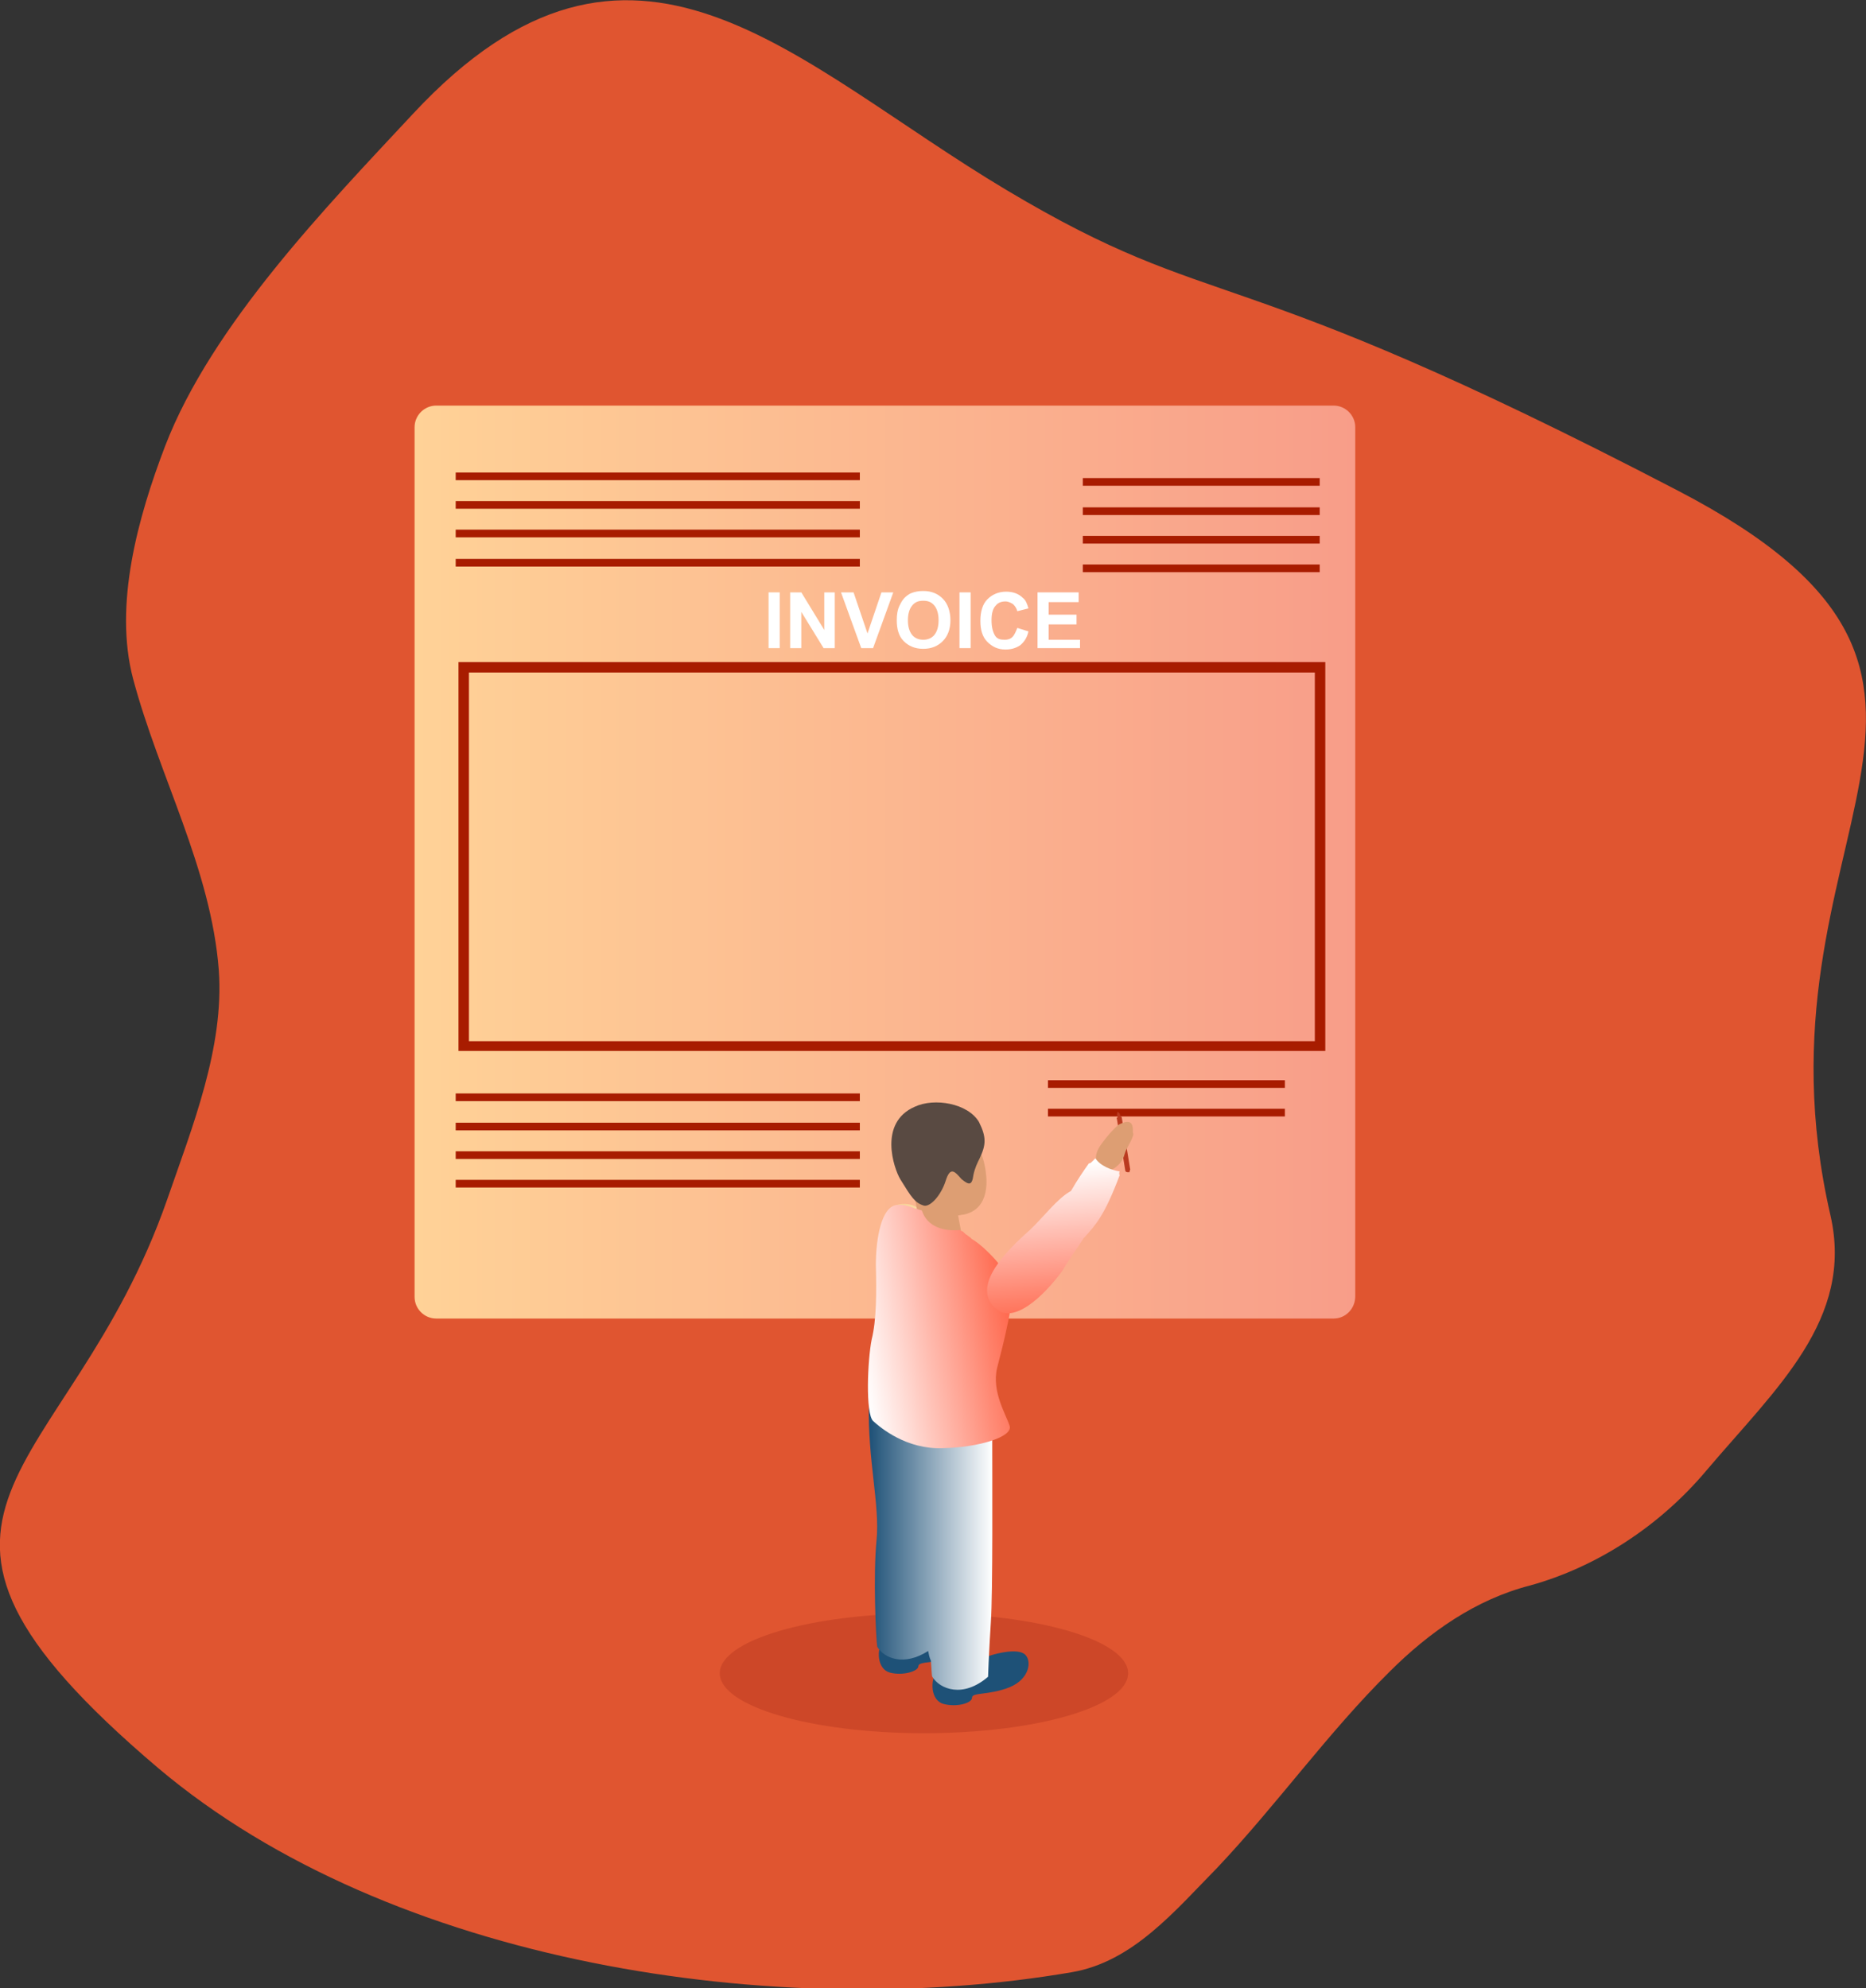 <?xml version="1.0" encoding="utf-8"?>
<!-- Generator: Adobe Illustrator 21.0.2, SVG Export Plug-In . SVG Version: 6.00 Build 0)  -->
<svg version="1.1" id="Layer_1" xmlns="http://www.w3.org/2000/svg" xmlns:xlink="http://www.w3.org/1999/xlink" x="0px" y="0px"
	 viewBox="0 0 267.8 285.3" style="enable-background:new 0 0 267.8 285.3;" xml:space="preserve">
<rect x="0" y="0" width="267.8" height="285.3" fill="#333333" stroke="none"/>
<style type="text/css">
	.st0{fill:#E05530;}
	.st1{opacity:0.5;fill:#BA3A20;}
	.st2{fill:url(#SVGID_1_);}
	.st3{fill:#A81C00;}
	.st4{fill:#FFFFFF;}
	.st5{fill:#DD9E73;}
	.st6{fill:url(#SVGID_2_);}
	.st7{fill:#1E5177;}
	.st8{fill:url(#SVGID_3_);}
	.st9{fill:#594A42;}
	.st10{fill:url(#SVGID_4_);}
	.st11{fill:#BA3A20;}
	.st12{fill:url(#SVGID_5_);}
</style>
<g>
	<path class="st0" d="M199.4,239.9c5.7-5.7,12.4-10.4,20.2-12.4c9.4-2.6,18.5-8.4,25.3-16.5c10-11.8,21.2-21.7,17.8-36.6
		c-12.7-55.2,31.2-76.4-21.9-104c-65.7-34.2-65.6-24.8-96.3-43.1S90.8-17.5,59.3,16.3C47,29.5,30.4,46.6,23.7,64
		c-3.9,10.2-7.4,22.8-4.6,33.4c3.7,13.9,11.2,27.3,12.3,41.8c0.8,11.1-3.8,22.5-7.4,32.9c-14.2,40.7-45.4,44.2-1.3,81.6
		c33.4,28.2,89,36.5,131.1,29.3c8.8-1.5,14.8-8.8,20.9-15C183.3,258.9,190.6,248.6,199.4,239.9z"/>
	<g>
		<ellipse class="st1" cx="132.6" cy="240.1" rx="29.3" ry="8.6"/>
		<g>
			<linearGradient id="SVGID_1_" gradientUnits="userSpaceOnUse" x1="59.51" y1="123.671" x2="194.51" y2="123.671">
				<stop  offset="0" style="stop-color:#FFD297"/>
				<stop  offset="1" style="stop-color:#F89D89"/>
			</linearGradient>
			<path class="st2" d="M191.4,189.2H62.6c-1.7,0-3.1-1.4-3.1-3.1V61.3c0-1.7,1.4-3.1,3.1-3.1h128.8c1.7,0,3.1,1.4,3.1,3.1V186
				C194.5,187.8,193.1,189.2,191.4,189.2z"/>
			<g>
				<path class="st3" d="M190.2,150.8H65.8V95h124.4V150.8z M67.3,149.4h121.4V96.5H67.3V149.4z"/>
			</g>
			<rect x="65.4" y="67.8" class="st3" width="58" height="1.1"/>
			<rect x="65.4" y="71.9" class="st3" width="58" height="1.1"/>
			<rect x="65.4" y="76" class="st3" width="58" height="1.1"/>
			<rect x="65.4" y="80.2" class="st3" width="58" height="1.1"/>
			<rect x="155.4" y="68.6" class="st3" width="34" height="1.1"/>
			<rect x="155.4" y="72.8" class="st3" width="34" height="1.1"/>
			<rect x="155.4" y="76.9" class="st3" width="34" height="1.1"/>
			<rect x="155.4" y="81" class="st3" width="34" height="1.1"/>
			<rect x="65.4" y="156.9" class="st3" width="58" height="1.1"/>
			<rect x="65.4" y="161.1" class="st3" width="58" height="1.1"/>
			<rect x="65.4" y="165.2" class="st3" width="58" height="1.1"/>
			<rect x="65.4" y="169.3" class="st3" width="58" height="1.1"/>
			<rect x="150.4" y="155" class="st3" width="34" height="1.1"/>
			<rect x="150.4" y="159.1" class="st3" width="34" height="1.1"/>
			<g>
				<path class="st4" d="M110.3,93v-8h1.6v8H110.3z"/>
				<path class="st4" d="M113.4,93v-8h1.6l3.3,5.4V85h1.5v8h-1.6l-3.2-5.2V93H113.4z"/>
				<path class="st4" d="M123.6,93l-2.9-8h1.8l2,5.9l2-5.9h1.7l-2.9,8H123.6z"/>
				<path class="st4" d="M128.7,89c0-0.8,0.1-1.5,0.4-2.1c0.2-0.4,0.4-0.8,0.7-1.1c0.3-0.3,0.7-0.6,1-0.7c0.5-0.2,1.1-0.3,1.7-0.3
					c1.2,0,2.1,0.4,2.8,1.1c0.7,0.7,1.1,1.8,1.1,3.1c0,1.3-0.4,2.3-1.1,3c-0.7,0.7-1.6,1.1-2.8,1.1c-1.2,0-2.1-0.4-2.8-1.1
					C129,91.3,128.7,90.3,128.7,89z M130.3,89c0,0.9,0.2,1.6,0.6,2.1s1,0.7,1.6,0.7c0.6,0,1.2-0.2,1.6-0.7s0.6-1.2,0.6-2.1
					c0-0.9-0.2-1.6-0.6-2.1c-0.4-0.5-0.9-0.7-1.6-0.7c-0.7,0-1.2,0.2-1.6,0.7S130.3,88.1,130.3,89z"/>
				<path class="st4" d="M137.7,93v-8h1.6v8H137.7z"/>
				<path class="st4" d="M146,90.1l1.6,0.5c-0.2,0.9-0.6,1.5-1.2,2c-0.6,0.4-1.3,0.6-2.1,0.6c-1.1,0-1.9-0.4-2.6-1.1s-1-1.7-1-3
					c0-1.3,0.3-2.4,1-3.1s1.6-1.1,2.7-1.1c1,0,1.8,0.3,2.4,0.9c0.4,0.3,0.6,0.8,0.8,1.5l-1.6,0.4c-0.1-0.4-0.3-0.7-0.6-1
					c-0.3-0.2-0.7-0.4-1.1-0.4c-0.6,0-1.1,0.2-1.4,0.6c-0.4,0.4-0.6,1.1-0.6,2.1c0,1,0.2,1.7,0.5,2.2s0.8,0.6,1.4,0.6
					c0.4,0,0.8-0.1,1.1-0.4S145.8,90.6,146,90.1z"/>
				<path class="st4" d="M148.9,93v-8h5.9v1.4h-4.3v1.8h4v1.4h-4v2.2h4.5V93H148.9z"/>
			</g>
		</g>
		<g>
			<path class="st5" d="M135.9,198.4c0.1,1.1,0.5,1.6,1,2.3c0.3,0.3,1.3,2.5,1.5,2.5c0.3,0.1,1.7,1.5,2.2-0.9c0.1-0.3-0.3-2.3-1-4.1
				C138.5,195.4,135.8,196.7,135.9,198.4z"/>
			
				<linearGradient id="SVGID_2_" gradientUnits="userSpaceOnUse" x1="519.601" y1="141.691" x2="522.959" y2="118.857" gradientTransform="matrix(-0.613 0.79 0.79 0.613 348.47 -307.141)">
				<stop  offset="0" style="stop-color:#FFFFFF"/>
				<stop  offset="1" style="stop-color:#F7CE84"/>
			</linearGradient>
			<path class="st6" d="M130.2,188.8c0,0,0.1,0.1,0,0.2c0.5,2.4,1.5,3.6,5.2,8.8c0.1-0.1,0.3,0.2,0.4,0.3c0.8-0.9,1.4-1.3,2.8-1.3
				c-0.1-0.3-0.2-1.1-0.2-1.1c-0.5-1.4-1.1-2.8-1.9-4.3c0.2-2.1-0.9-5.3-1.1-8.1c-0.5-4.6-1.7-11.2-6.3-10.5
				c-3.8,0.7-2.8,6.6-1.2,11C128.9,185.3,129.5,187.2,130.2,188.8L130.2,188.8L130.2,188.8z"/>
		</g>
		<path class="st7" d="M134.3,233.1c1.1-0.4,4.1-1.1,5.1-0.2c1,0.9,0.7,3.5-2.2,4.7c-3,1.2-5.4,0.7-5.4,1.5c0,0.7-2.2,1.4-4.1,0.9
			c-1.8-0.5-2-3.3-0.9-4.8C127.7,233.7,131.6,234.2,134.3,233.1z"/>
		<path class="st7" d="M142,237.6c1.1-0.4,4.1-1.1,5.1-0.2c1,0.9,0.7,3.5-2.2,4.7c-3,1.2-5.4,0.7-5.4,1.5s-2.2,1.4-4.1,0.9
			c-1.8-0.5-2-3.3-0.9-4.8C135.6,238.2,139.3,238.5,142,237.6z"/>
		
			<linearGradient id="SVGID_3_" gradientUnits="userSpaceOnUse" x1="124.719" y1="66.731" x2="142.424" y2="66.731" gradientTransform="matrix(1 0 0 -1 0 288)">
			<stop  offset="0" style="stop-color:#1E5177"/>
			<stop  offset="0.462" style="stop-color:#84A0B5"/>
			<stop  offset="1" style="stop-color:#FFFFFF"/>
		</linearGradient>
		<path class="st8" d="M142.4,205.4c-1.7-1-5.2-1.4-7.8-0.9c0-1.4,0-2.5,0-3.5c-2.3-1.5-7.8-1.5-9.9,0.5c-0.2,7.9,1.6,14.5,1.1,19.5
			c-0.5,4.9-0.1,14.1,0.1,15.3c1,1.7,3.9,2.8,7.3,0.6c0.1,0.5,0.2,1,0.4,1.4c0.1,1.2,0.1,2.1,0.2,2.3c1.1,1.8,4.4,3.1,8,0
			c0,0,0.1-3.1,0.4-7.8C142.5,228.6,142.4,212.2,142.4,205.4z"/>
		<path class="st5" d="M133.6,161c-3.3,0.6-5.1,4.1-4.1,7.8c0.3,1.2,1,2.2,1.8,3.1l1.2,6.7l5.6-1l-0.6-3.2c0.2,0,0.5-0.1,0.7-0.1
			c3.3-0.6,3.9-3.9,3-7.6C140.2,162.9,136.9,160.4,133.6,161z"/>
		<path class="st9" d="M131.3,158.8c2.8-1.3,7.6-0.5,9.2,2.2c1.1,2.2,1,3.3,0.1,5.2c-0.3,0.6-0.7,1.4-0.9,2.4
			c-0.2,1.5-0.6,1.5-1.7,0.6c-0.9-1-1.6-2-2.3,0.3c-0.7,2.1-2.2,3.7-3.1,3.5c-1.3-0.4-1.8-1.2-3.4-3.8
			C128.3,167.7,126,161.1,131.3,158.8z"/>
		
			<linearGradient id="SVGID_4_" gradientUnits="userSpaceOnUse" x1="104.39" y1="62.398" x2="127.556" y2="62.398" gradientTransform="matrix(0.986 -0.166 -0.166 -0.986 30.343 270.729)">
			<stop  offset="0" style="stop-color:#FFFFFF"/>
			<stop  offset="1" style="stop-color:#FF6347"/>
		</linearGradient>
		<path class="st10" d="M143.1,196.3c0.9-3.5,2.6-10,2-12c-0.5-2-3.7-5.3-5.3-6.3c-0.1-0.1-0.4-0.2-0.5-0.4l0,0l0,0
			c-0.2-0.1-0.5-0.4-0.7-0.5c0,0-0.1,0-0.1-0.1c-0.1-0.1-0.2-0.1-0.2-0.2l0,0c-0.1-0.1-0.2-0.1-0.4-0.2l-0.1-0.1
			c-2.3,0.2-4.7-0.4-5.5-2.8c-0.2-0.1-0.4-0.1-0.6-0.2l0,0l0,0c-0.1,0-0.2-0.1-0.4-0.1l0,0l0,0c-1-0.4-1.8-0.6-2.5-0.5
			c-2.3,0.1-3.1,4.8-3.1,8.6c0.1,3.9,0.1,7.9-0.6,10.7c-0.6,3-0.9,10.6,0.2,11.7c1.1,1,4.8,4.1,10,3.9c5.1-0.1,10.1-1.6,9.6-3.2
			C144.4,203,142.3,199.7,143.1,196.3z"/>
		<path class="st11" d="M162.2,167.8l-1.2-7.4c0-0.1-0.1-0.2-0.2-0.2l-0.1-0.4l-0.3-0.3l-0.1,0.4l0.1,0.4c-0.1,0.1-0.2,0.1-0.1,0.3
			l1.2,7.4c0,0.1,0.2,0.2,0.3,0.2l0.3,0C162.1,168,162.2,167.9,162.2,167.8z"/>
		<g>
			<path class="st5" d="M160.1,167.5c0.9-0.7,1.1-1.2,1.4-2.2c0.1-0.4,1.4-2.4,1.1-2.7c-0.1-0.3,0.4-2.4-1.9-1.3
				c-0.3,0.1-1.7,1.5-2.8,3.1C156.1,167.1,158.7,168.7,160.1,167.5z"/>
			
				<linearGradient id="SVGID_5_" gradientUnits="userSpaceOnUse" x1="131.023" y1="231.977" x2="134.38" y2="209.143" gradientTransform="matrix(0.999 5.265831e-02 5.265831e-02 -0.999 7.251 392.112)">
				<stop  offset="0" style="stop-color:#FFFFFF"/>
				<stop  offset="1" style="stop-color:#FF6347"/>
			</linearGradient>
			<path class="st12" d="M155.5,177.7c0,0,0-0.1,0.1-0.1c1.6-1.8,2.9-3.1,5.1-9c-0.1,0-0.1-0.4,0-0.5c-1.2-0.2-2.8-0.8-3.5-1.9
				c-0.2,0.2-0.8,0.9-0.9,0.7c-0.8,1.1-1.8,2.6-2.6,4c-1.9,1-3.9,3.7-5.9,5.6c-3.4,3-8.3,7.9-5.1,11.1c2.6,2.7,7.1-1.6,9.8-5.3
				C153.4,180.7,154.5,179.3,155.5,177.7L155.5,177.7L155.5,177.7z"/>
		</g>
	</g>
</g>
</svg>
